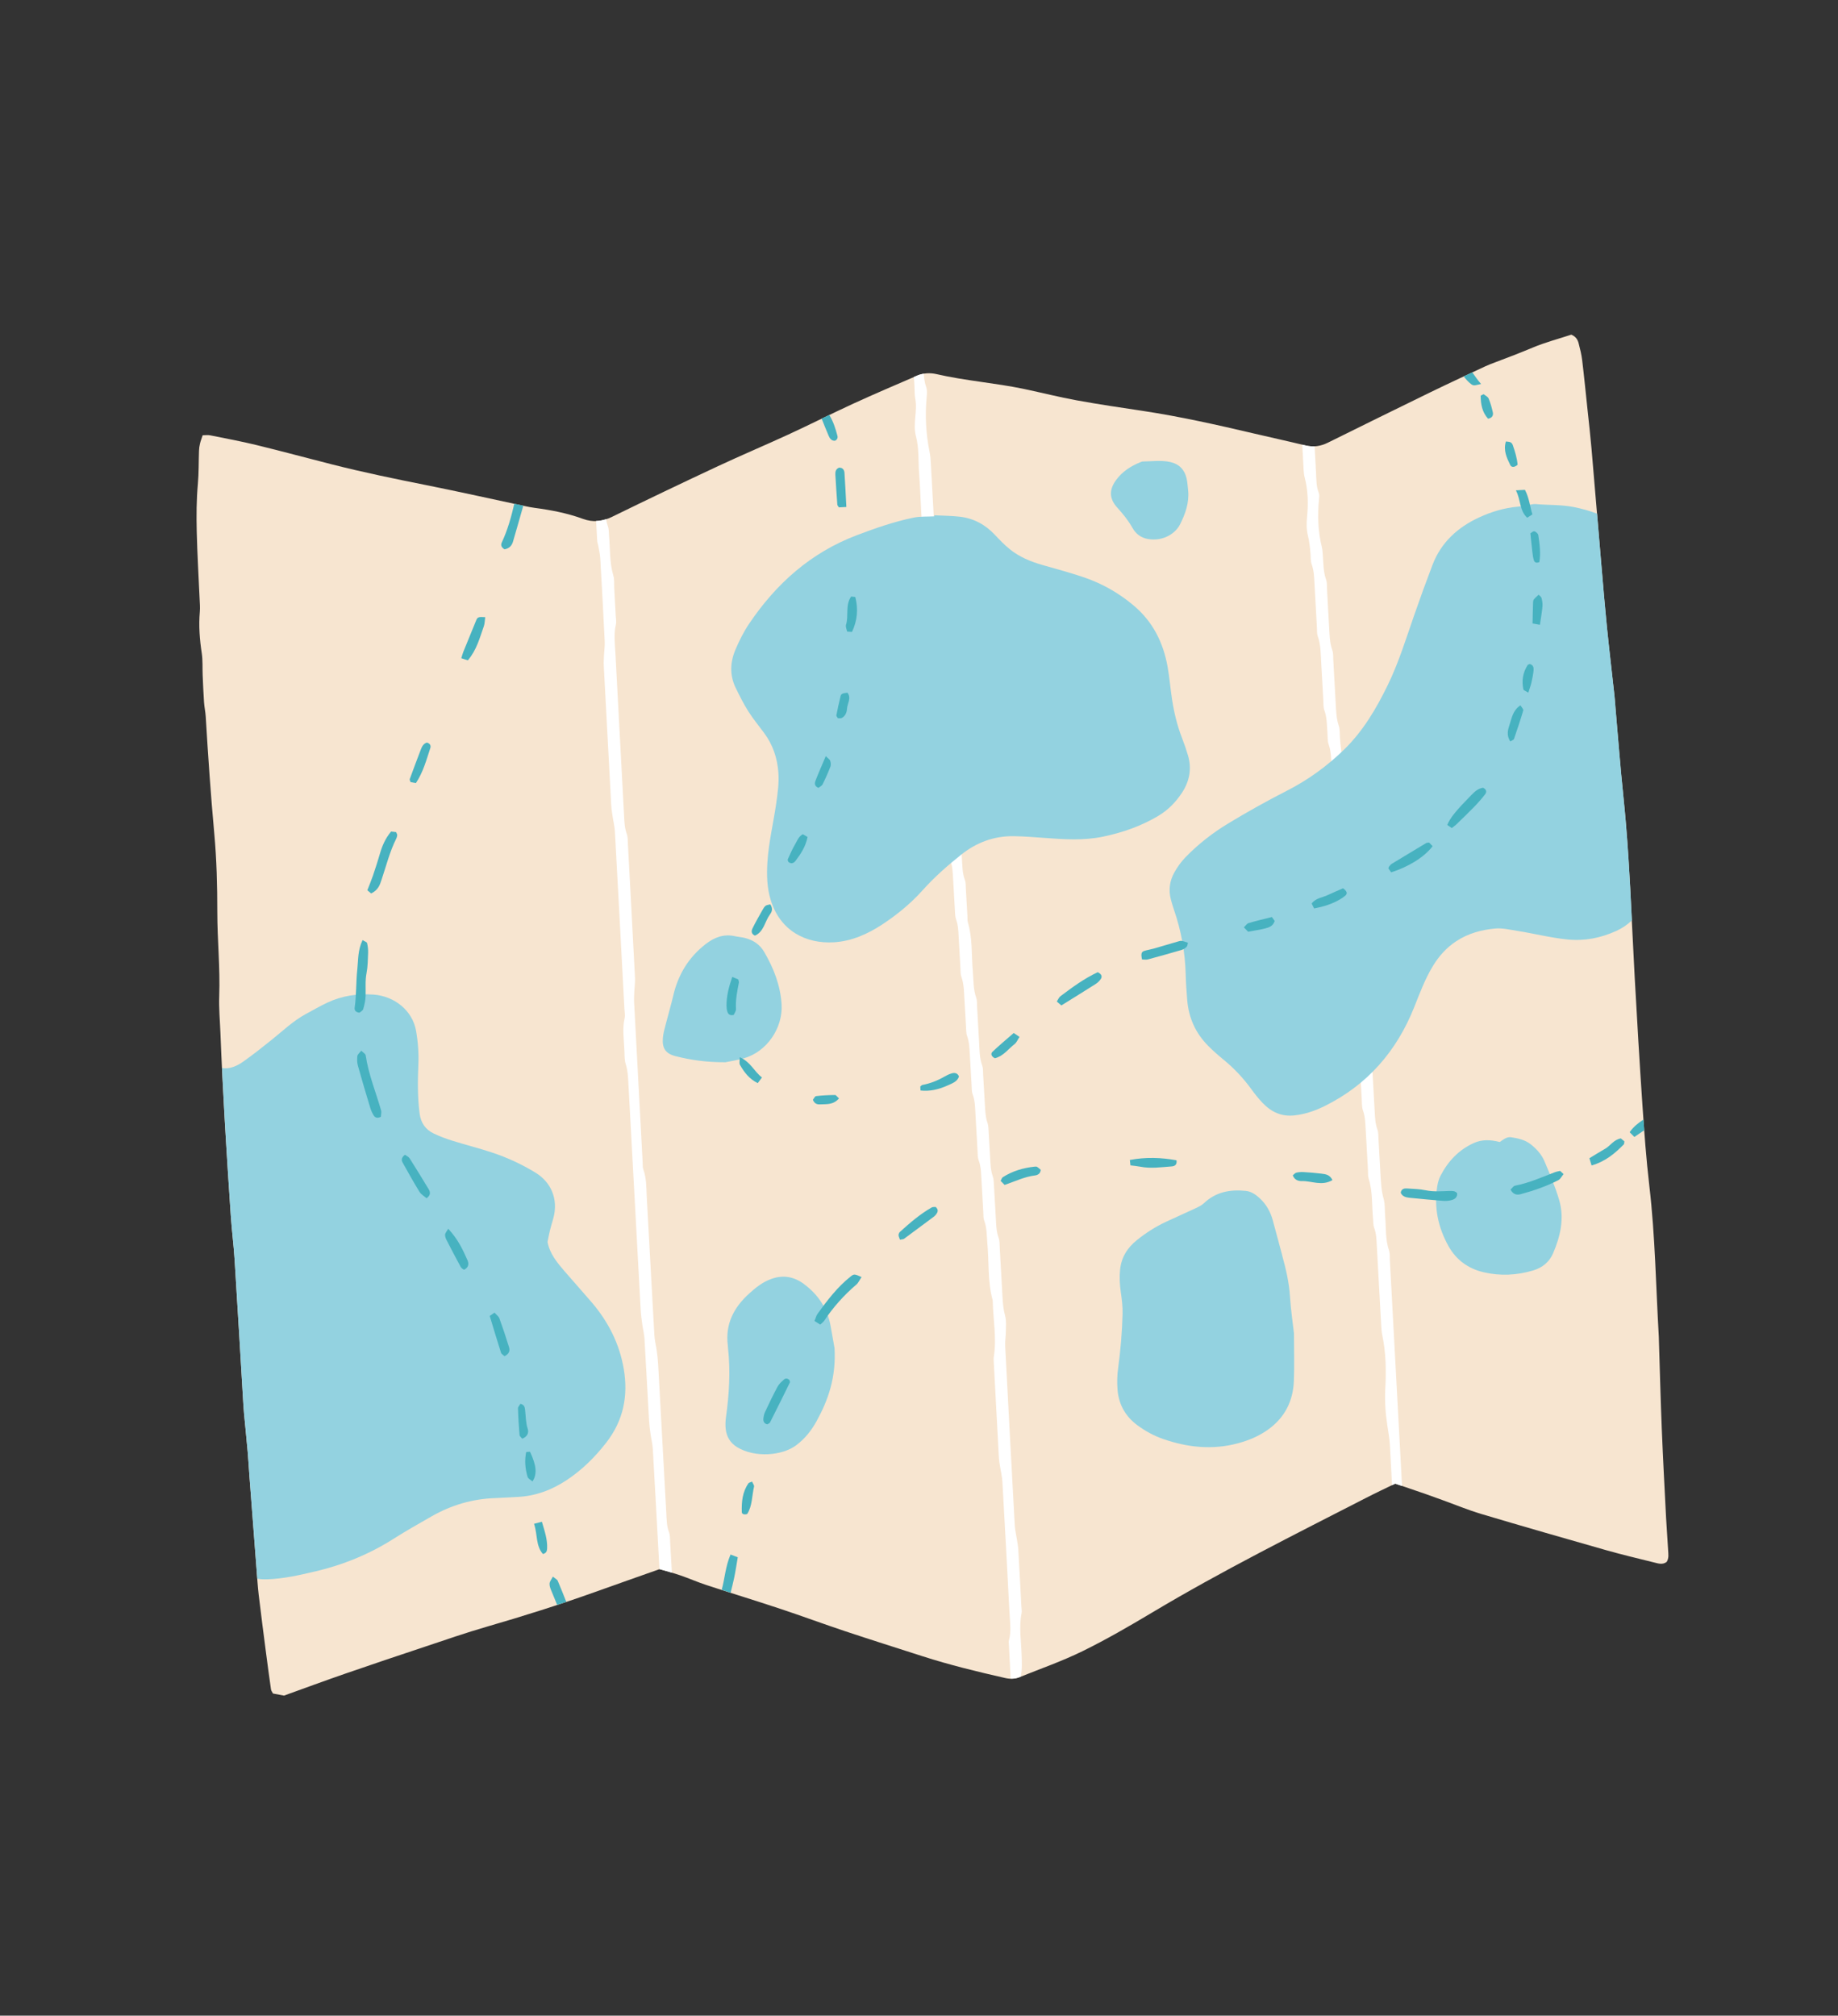 <?xml version="1.0" encoding="UTF-8"?><svg id="Layer_1" xmlns="http://www.w3.org/2000/svg" viewBox="0 0 689.19 755.77"><rect x="0" y="0" width="689.19" height="755.77" fill="#333333" stroke="none"/><defs><style>.cls-1{fill:#fff;}.cls-2{fill:#f7e5d0;}.cls-3{fill:#47b2c0;}.cls-4{fill:#93d2e0;}</style></defs><path class="cls-2" d="m589.15,125.47c1.8.73,2.46,1.96,2.8,3.3.53,2.07,1.06,4.16,1.31,6.27.75,6.21,1.36,12.44,2.02,18.67.51,4.86,1.07,9.71,1.49,14.57,1.24,14.31,2.4,28.62,3.62,42.93.69,8.07,1.36,16.13,2.17,24.19.86,8.51,1.87,16.99,2.8,25.49.18,1.67.27,3.35.42,5.03.95,10.8,1.75,21.62,2.89,32.41,2.38,22.66,3.03,45.43,4.29,68.16.89,16.02,1.82,32.05,2.91,48.06.68,10.06,1.41,20.12,2.58,30.13,2.21,18.85,2.45,37.81,3.56,56.72.02.31.01.61.02.92.35,11.15.63,22.29,1.08,33.44.45,11.15,1.05,22.29,1.62,33.43.2,3.97.55,7.93.75,11.9.08,1.5.38,3.06-.51,4.53-1.51,1.19-3.16.62-4.77.22-5.92-1.48-11.88-2.87-17.75-4.54-15.72-4.47-31.42-8.98-47.08-13.65-4.96-1.48-9.77-3.49-14.65-5.25-2.01-.73-4.01-1.47-6.03-2.17-3.74-1.29-7.48-2.56-11.53-3.95-3.43,1.67-7.16,3.42-10.82,5.3-13.46,6.89-26.94,13.74-40.32,20.77-13.52,7.11-26.91,14.45-40.03,22.29-8.52,5.09-17.13,10.08-26.03,14.45-7.66,3.76-15.77,6.59-23.7,9.78-1.73.7-3.5.73-5.38.3-10.43-2.37-20.81-4.89-30.99-8.17-9.59-3.09-19.21-6.12-28.77-9.3-8.26-2.75-16.42-5.78-24.68-8.52-9.12-3.03-18.32-5.84-27.46-8.83-3.33-1.09-6.56-2.52-9.88-3.66-2.59-.89-5.25-1.59-7.77-2.34-8.26,2.92-16.33,5.75-24.37,8.63-13.37,4.78-26.91,9.04-40.55,12.99-7.77,2.25-15.42,4.91-23.09,7.47-9.99,3.33-19.98,6.67-29.93,10.12-7.64,2.64-15.23,5.45-22.9,8.21-1.31-.25-2.65-.5-4.13-.78-.25-.51-.67-1.02-.75-1.57-.65-4.53-1.26-9.07-1.85-13.61-.94-7.26-1.89-14.52-2.75-21.79-.38-3.19-.56-6.39-.81-9.59-.9-11.73-1.8-23.45-2.69-35.18-.22-2.9-.36-5.8-.62-8.69-.43-4.86-.93-9.72-1.39-14.59-.1-1.06-.17-2.13-.24-3.2-1.09-18.16-2.14-36.31-3.29-54.46-.35-5.48-1.06-10.94-1.43-16.43-1.54-22.87-3-45.75-3.89-68.66-.18-4.58-.62-9.17-.45-13.74.38-10.56-.72-21.07-.72-31.6,0-9.79-.24-19.57-1.13-29.3-1.34-14.61-2.33-29.24-3.21-43.88-.11-1.82-.52-3.63-.64-5.46-.23-3.34-.36-6.7-.51-10.04-.12-2.74.07-5.53-.33-8.22-.78-5.16-1.2-10.29-.74-15.51.15-1.66,0-3.36-.08-5.04-.36-8.4-.88-16.79-1.07-25.19-.14-5.94-.11-11.89.43-17.84.37-4.1.27-8.23.42-12.35.03-.91.15-1.83.37-2.71.24-1.02.63-2,1-3.14,1.02,0,1.94-.15,2.79.02,5.83,1.17,11.69,2.26,17.47,3.67,9.49,2.31,18.92,4.88,28.4,7.28,11.69,2.96,23.5,5.4,35.33,7.76,12.42,2.48,24.78,5.26,37.17,7.9,1.04.22,2.09.43,3.15.57,6.22.83,12.37,1.98,18.27,4.15,3.85,1.41,7.33,1,11.01-.8,13.17-6.45,26.4-12.77,39.68-18.98,8.71-4.07,17.58-7.8,26.32-11.83,8.18-3.77,16.22-7.84,24.4-11.6,7.91-3.63,15.92-7.04,23.91-10.49,2.31-1,4.87-1.12,7.22-.58,10.88,2.51,22.04,3.3,32.94,5.59,6.57,1.38,13.09,3.05,19.69,4.25,8.25,1.51,16.56,2.72,24.86,3.97,13.9,2.11,27.6,5.18,41.27,8.39,6.54,1.53,13.1,2.96,19.63,4.55,2.99.73,5.7.3,8.42-1.04,12.73-6.3,25.46-12.58,38.23-18.8,6.86-3.34,13.79-6.55,20.71-9.79,1.24-.58,2.53-1.07,3.82-1.55,4.72-1.76,9.41-3.58,14.06-5.52,4.75-1.99,9.78-3.3,14.39-4.82Z"/><path class="cls-1" d="m383.08,620.83c-.11-5.32-1.1-10.65-.02-15.98.15-.73-.02-1.52-.06-2.28-.38-7.17-.75-14.35-1.17-21.51-.08-1.36-.35-2.71-.56-4.07-.25-1.65-.66-3.29-.76-4.95-1.23-22.43-2.44-44.86-3.6-67.29-.09-1.81.23-3.64.25-5.46.01-1.97.24-4.05-.27-5.9-.67-2.4-.85-4.8-.99-7.23-.36-6.1-.67-12.21-1.03-18.31-.07-1.22,0-2.52-.4-3.63-.92-2.51-.93-5.09-1.08-7.68-.24-3.97-.43-7.93-.68-11.9-.08-1.21-.06-2.5-.47-3.62-.75-2.07-.81-4.19-.94-6.32-.2-3.36-.37-6.71-.58-10.07-.08-1.22-.04-2.51-.44-3.62-.75-2.07-.82-4.18-.95-6.31-.23-3.97-.45-7.93-.69-11.9-.06-1.07.03-2.21-.32-3.18-1.08-2.94-1.02-6-1.2-9.04-.27-4.42-.49-8.85-.75-13.27-.06-1.07.04-2.21-.31-3.18-1.18-3.24-.99-6.62-1.29-9.95-.54-6.06-.06-12.23-1.81-18.18-.25-.86-.16-1.82-.22-2.74-.19-3.36-.37-6.71-.58-10.07-.07-1.07.02-2.21-.34-3.17-1.04-2.79-.96-5.7-1.17-8.59-.21-2.89-.04-5.88-.72-8.66-.74-3.01-.94-6.02-1.14-9.05-.23-3.66-.41-7.32-.63-10.98-.07-1.06-.02-2.21-.39-3.17-.91-2.35-.91-4.79-1.04-7.22-.86-15.72-1.7-31.43-2.57-47.15-.08-1.52-.3-3.03-.51-4.54-.28-1.95-.72-3.89-.9-5.85-.27-3.04-.31-6.11-.54-9.15-.39-5.01-.06-10.08-1.61-14.98-.31-.99-.2-2.12-.26-3.19-.44-7.93-.86-15.87-1.31-23.8-.08-1.37-.17-2.75-.44-4.09-1.41-6.92-1.77-13.88-1.1-20.9.11-1.2.18-2.53-.21-3.62-.59-1.63-.78-3.29-.9-4.96-.84.14-1.67.35-2.46.69-.42.18-.85.37-1.27.55.12,1.03.17,2.06.23,3.1.1,1.68,0,3.39.31,5.03.9,4.69-.99,9.41.26,14.08,1.2,4.48.83,9.1,1.17,13.66.36,4.72.53,9.46.78,14.19.09,1.68.18,3.36.3,5.03.07.91.02,1.89.35,2.71.93,2.34.93,4.78,1.07,7.21.3,5.19.56,10.38.87,15.56.08,1.37.07,2.81.51,4.07.73,2.08.75,4.19.93,6.32.97,11.71.59,23.51,2.44,35.16.09.58-.18,1.21-.15,1.81.19,4.42.12,8.87.73,13.23.31,2.24.74,4.49.95,6.76.51,5.76.08,11.61,1.76,17.27.25.86.16,1.82.21,2.74.2,3.36.38,6.71.59,10.07.07,1.07,0,2.21.36,3.17.94,2.5.94,5.09,1.1,7.67.22,3.66.4,7.32.63,10.98.08,1.22.05,2.5.46,3.62.76,2.07.83,4.18.95,6.31.23,3.97.44,7.93.67,11.9.06,1.07-.03,2.21.33,3.18,1.02,2.79,1,5.7,1.18,8.59.21,3.36.37,6.71.58,10.07.08,1.22.01,2.51.42,3.62.81,2.21.87,4.48,1,6.77.23,3.97.44,7.93.69,11.9.07,1.06,0,2.21.37,3.17.96,2.5.92,5.09,1.08,7.68.28,4.58.51,9.15.78,13.73.06,1.07,0,2.21.36,3.17,1,2.64.96,5.4,1.13,8.13.23,3.81.42,7.63.65,11.44.06,1.07-.02,2.21.34,3.18,1.04,2.79.92,5.7,1.19,8.58.66,7.13.05,14.37,2.01,21.38.12,7,1.51,13.98.42,21.01-.14.89-.04,1.83,0,2.74.62,11.75,1.25,23.5,1.89,35.25.06,1.06.26,2.12.42,3.17.3,1.95.78,3.89.9,5.85.93,16.32,1.8,32.65,2.65,48.98.18,3.49.73,7-.21,10.48-.12.43-.04.91-.02,1.37.22,4.32.44,8.63.67,12.95,1.14.04,2.24-.11,3.33-.55.16-.06.32-.12.48-.19.02-.18.02-.37.06-.55.49-2.45.31-4.86.26-7.29Z"/><path class="cls-1" d="m250.85,574.51c-.88-2.36-.88-4.79-1.01-7.22-1.02-18.61-2.03-37.22-3.06-55.83-.09-1.67-.3-3.34-.52-5-.27-1.95-.78-3.89-.89-5.85-.98-17.24-1.89-34.48-2.85-51.71-.19-3.49-.06-7.03-1.29-10.41-.3-.83-.21-1.81-.26-2.73-1.08-19.99-2.15-39.97-3.2-59.96-.07-1.36.02-2.74.08-4.11.07-1.67.34-3.34.26-5-.86-16.78-1.77-33.56-2.67-50.35-.07-1.22,0-2.52-.41-3.62-.87-2.36-.91-4.79-1.04-7.22-1.09-20.14-2.17-40.27-3.22-60.41-.19-3.64-.7-7.29.17-10.95.24-1,0-2.13-.06-3.2-.18-3.51-.37-7.02-.56-10.53-.08-1.53.09-3.13-.33-4.56-1.46-4.91-1.17-9.98-1.62-14.98-.11-1.22-.03-2.51-.45-3.62-.32-.86-.51-1.73-.65-2.6-1.25.41-2.49.64-3.75.67.14,2.47.27,4.94.41,7.41.03.6.28,1.18.38,1.78.28,1.65.68,3.29.78,4.95.6,10.37,1.16,20.75,1.66,31.12.08,1.66-.19,3.33-.27,5-.06,1.37-.15,2.74-.08,4.11.91,17.39,1.84,34.78,2.79,52.18.07,1.37.29,2.72.49,4.08.28,1.95.78,3.89.89,5.85,1.22,22.12,2.39,44.24,3.56,66.36.06,1.22.34,2.5.08,3.65-.94,4.12-.2,8.22-.07,12.32.05,1.67.02,3.43.52,4.99.73,2.24.82,4.49.95,6.77,1.54,28.37,3.07,56.75,4.62,85.13.1,1.82.34,3.64.59,5.45.24,1.8.72,3.59.83,5.4.62,10.37,1.15,20.75,1.75,31.12.09,1.52.29,3.03.51,4.54.27,1.95.77,3.89.88,5.85.86,14.8,1.64,29.59,2.45,44.39.01.19.01.39.02.59,1.59.41,3.13.85,4.68,1.31-.23-3.84-.43-7.69-.66-11.53-.07-1.22,0-2.52-.42-3.62Z"/><path class="cls-1" d="m520.86,468.95c-1.44-4.14-1.09-8.45-1.46-12.69-.2-2.28.01-4.67-.6-6.83-.85-3-.98-6.01-1.16-9.05-.27-4.42-.49-8.85-.75-13.27-.07-1.22,0-2.52-.41-3.62-.87-2.36-.9-4.79-1.04-7.22-.36-6.25-.69-12.51-1.04-18.76-.07-1.22.07-2.52-.32-3.64-1.2-3.4-1.09-6.92-1.3-10.41-.43-7.02-.78-14.04-1.18-21.05-.07-1.22.02-2.52-.38-3.63-.96-2.65-.96-5.4-1.12-8.13-.23-3.81-.42-7.63-.66-11.44-.08-1.22-.02-2.51-.44-3.62-.82-2.21-.86-4.49-1-6.77-.21-3.51-.39-7.02-.61-10.53-.08-1.22,0-2.52-.42-3.62-.88-2.36-.86-4.79-1.05-7.22-.17-2.13-.03-4.35-.61-6.36-.74-2.55-.86-5.1-1.05-7.68-.21-2.89-.07-5.87-.74-8.65-.65-2.71-.87-5.41-1.08-8.14-.12-1.52.02-3.14-.46-4.54-.95-2.82-.98-5.7-1.15-8.59-.31-5.34-.59-10.68-.89-16.02-.07-1.22.04-2.52-.36-3.63-1.06-2.95-1.03-6-1.22-9.04-.29-4.73-.52-9.46-.78-14.19-.06-1.07.05-2.21-.31-3.18-1.07-2.94-1.01-6-1.25-9.04-.08-1.06-.11-2.15-.36-3.18-1.47-5.99-1.67-12.04-1.06-18.15.07-.75.16-1.59-.1-2.25-1-2.49-.9-5.1-1.04-7.68-.18-3.26-.35-6.52-.52-9.78-1.1.06-2.23-.05-3.4-.33-.41-.1-.82-.19-1.23-.29.17,3.19.34,6.38.51,9.57.05.91.16,1.83.39,2.71,1.28,4.94,1.38,9.91.88,14.96-.22,2.25-.22,4.64.32,6.81.56,2.26.79,4.49.98,6.77.11,1.37.01,2.82.46,4.08.85,2.37.9,4.79,1.04,7.22.31,5.49.6,10.99.91,16.48.06,1.07-.05,2.21.3,3.18,1.23,3.39,1.1,6.92,1.33,10.41.3,4.57.5,9.15.77,13.73.07,1.22-.03,2.52.38,3.63,1.03,2.8.94,5.71,1.17,8.59.11,1.37-.03,2.83.41,4.09,1.04,2.96.98,6.01,1.2,9.04.18,2.44-.04,4.98.61,7.29.89,3.15.94,6.32,1.22,9.51.15,1.67.32,3.34.55,5,.27,1.95.73,3.89.9,5.85.28,3.2.37,6.41.58,9.61.08,1.21.06,2.5.47,3.61.76,2.07.81,4.19.93,6.32.22,3.66.4,7.32.63,10.98.08,1.22.04,2.51.44,3.62.76,2.07.84,4.18.95,6.31.4,7.17.78,14.34,1.21,21.51.09,1.52.33,3.03.54,4.53.26,1.8.71,3.59.82,5.4.51,8.23.93,16.48,1.4,24.71.08,1.37,0,2.82.44,4.08.84,2.37.9,4.79,1.04,7.22.29,5.03.56,10.07.85,15.1.06,1.07-.06,2.2.25,3.19,1.54,4.89,1.18,9.98,1.64,14.98.11,1.21.05,2.5.46,3.62.76,2.07.83,4.18.95,6.31.55,9.92,1.08,19.83,1.64,29.75.08,1.37.14,2.76.42,4.09,1.38,6.61,1.51,13.25,1.14,19.99-.25,4.54.05,9.18.73,13.69.38,2.55.85,5.09,1,7.68.28,4.88.54,9.76.78,14.65,0,.1,0,.2,0,.3.41-.2.82-.4,1.22-.59.86.3,1.71.58,2.55.87-1.52-28.34-3.06-56.67-4.59-85.01-.06-1.07.07-2.21-.27-3.19Z"/><path class="cls-4" d="m480.78,470.67c-1.21-4.41-2.34-8.85-3.57-13.26-.88-3.15-2.44-5.91-4.88-8.15-1.5-1.38-3.18-2.52-5.2-2.73-5.82-.6-11.22.35-15.68,4.6-.85.81-1.99,1.36-3.07,1.87-3.73,1.75-7.51,3.4-11.24,5.15-3.89,1.82-7.48,4.13-10.83,6.82-3.62,2.9-5.87,6.49-6.33,11.23-.27,2.77-.11,5.46.27,8.19.39,2.71.75,5.47.68,8.2-.17,6.86-.75,13.7-1.68,20.51-.37,2.7-.43,5.49-.19,8.2.48,5.45,3.05,9.89,7.46,13.13,2.96,2.17,6.18,3.94,9.68,5.15,9.15,3.16,18.44,4.13,27.9,1.61,4.15-1.11,8.08-2.74,11.59-5.31,6.11-4.46,9.15-10.59,9.46-17.99.25-5.94.04-11.9.04-17.97-.5-4.44-1.19-8.98-1.47-13.54-.32-5.39-1.54-10.56-2.96-15.71Z"/><path class="cls-4" d="m575.91,189.01c-1.04-.09-2.11.24-3.17.4-1.21.18-2.4.46-3.61.57-5.08.45-9.9,1.9-14.49,4.02-8.06,3.72-14.28,9.37-17.51,17.84-2.39,6.27-4.69,12.58-6.89,18.93-3.06,8.8-5.79,17.71-9.88,26.11-4.3,8.82-9.24,17.22-16.35,24.16-6.39,6.23-13.55,11.41-21.49,15.46-7.48,3.82-14.81,7.91-21.99,12.26-5.91,3.58-11.32,7.81-16.11,12.77-1.57,1.63-2.93,3.55-4.04,5.52-1.78,3.16-2.29,6.61-1.35,10.18.35,1.33.74,2.65,1.19,3.94,2.69,7.85,4.17,15.92,4.38,24.22.08,3.2.31,6.41.57,9.61.54,6.64,3.14,12.39,7.83,17.12,1.82,1.84,3.78,3.56,5.79,5.21,3.93,3.21,7.36,6.86,10.35,10.96,1.34,1.85,2.77,3.67,4.35,5.31,3.22,3.35,7.01,5.16,11.89,4.62,4.04-.45,7.74-1.73,11.3-3.49,16.07-7.96,27.03-20.57,33.62-37.14,2.09-5.25,4.05-10.55,7.01-15.41,2.25-3.71,5.07-6.86,8.72-9.26,4.45-2.93,9.46-4.31,14.65-4.77,2.67-.24,5.45.44,8.16.87,6.32.99,12.51,2.6,18.92,3.24,6.48.64,12.46-.56,18.24-3.18,2.27-1.03,4.23-2.37,5.91-3.98-.76-15.61-1.58-31.21-3.21-46.77-1.13-10.78-1.94-21.6-2.89-32.41-.15-1.67-.24-3.36-.42-5.03-.93-8.5-1.94-16.99-2.8-25.49-.81-8.05-1.49-16.12-2.17-24.19-.53-6.2-1.04-12.4-1.56-18.6-2.83-1.09-5.77-1.9-8.8-2.5-4.68-.92-9.42-.68-14.13-1.1Z"/><path class="cls-4" d="m301.37,481.38c-3.63-2.66-7.64-3.45-12.11-1.86-3.29,1.17-5.85,3.24-8.34,5.49-5.76,5.21-9.03,11.46-8.01,19.47.04.3.02.61.06.91.98,8.7.45,17.35-.75,25.99-.21,1.5-.27,3.06-.09,4.55.36,2.86,1.74,5.15,4.28,6.7,6.6,4.02,16.86,3.25,22.17-.75,3.25-2.44,5.68-5.51,7.61-9.02,4.41-8.01,7.34-16.41,6.73-27.37-.3-1.71-.87-5.01-1.47-8.3-1.2-6.65-4.74-11.87-10.1-15.81Z"/><path class="cls-4" d="m579.1,435.37c-1.08-2.54-2.97-4.62-5.17-6.34-2.13-1.66-4.66-2.2-7.24-2.61-1.68-.26-2.88.78-4.32,1.79-3.45-.9-6.63-1.02-9.69.35-5.67,2.54-9.69,6.82-12.52,12.26-.62,1.2-1.01,2.57-1.23,3.91-1.29,8,.31,15.54,4.21,22.51,2.88,5.15,7.38,8.47,13.23,9.81,6.25,1.44,12.43,1.12,18.55-.7,3.42-1.02,6.04-3.2,7.42-6.39,2.76-6.42,4.33-13.16,2.28-20.06-1.47-4.96-3.5-9.76-5.52-14.53Z"/><path class="cls-4" d="m434.42,305.85c3.62-2.15,6.48-5.13,8.77-8.59,2.82-4.26,3.75-8.99,2.27-14-.65-2.19-1.39-4.36-2.22-6.49-1.84-4.72-3.01-9.6-3.77-14.59-.62-4.07-.94-8.19-1.67-12.23-1.62-8.97-5.46-16.74-12.55-22.77-5.67-4.82-12.01-8.41-19.01-10.77-5.06-1.7-10.21-3.1-15.35-4.56-4.45-1.27-8.67-3.02-12.28-5.94-2-1.62-3.81-3.51-5.58-5.39-3.59-3.83-7.95-6.18-13.15-6.78-3.17-.36-6.37-.36-9.56-.53,0,.13,0,.27,0,.4-2.59.14-5.24-.04-7.75.48-7.33,1.51-14.38,3.96-21.38,6.62-17.21,6.55-30.2,18.16-40.33,33.22-2.03,3.02-3.69,6.34-5.11,9.7-1.97,4.67-2.19,9.53.08,14.22,1.46,3.01,2.97,6.03,4.76,8.86,1.79,2.83,3.95,5.43,5.94,8.13,3.27,4.42,4.95,9.37,5.34,14.86.27,3.85-.25,7.6-.79,11.38-1.05,7.39-2.84,14.66-3.32,22.16-.3,4.79-.19,9.48,1.18,14.05,3.56,11.87,13.4,16.65,23.77,16.02,6.63-.4,12.7-3.1,18.26-6.78,5.5-3.64,10.56-7.8,14.97-12.72,4.39-4.91,9.32-9.24,14.46-13.34,5.83-4.65,12.43-7.08,19.9-6.94,3.81.07,7.61.37,11.41.65,7.3.53,14.54,1.05,21.86-.47,7.42-1.54,14.37-3.99,20.86-7.85Z"/><path class="cls-4" d="m278.93,396.81c8.68-2.48,14.66-11.4,14.14-20.18-.43-7.18-2.99-13.65-6.56-19.76-1.61-2.76-4.16-4.42-7.24-5.19-1.18-.3-2.41-.36-3.6-.63-4.21-.96-7.76.37-11.06,2.93-6.42,4.98-10.34,11.47-12.16,19.33-.83,3.56-1.88,7.06-2.78,10.6-.45,1.77-.99,3.55-1.12,5.35-.29,3.79,1.02,5.8,4.71,6.74,5.76,1.48,11.64,2.31,18.73,2.3,1.61-.34,4.33-.74,6.94-1.49Z"/><path class="cls-4" d="m118.17,589.23c10.5-2.49,20.32-6.47,29.44-12.28,4.63-2.95,9.43-5.65,14.21-8.38,7.42-4.25,15.39-6.59,23.96-6.86,2.75-.09,5.49-.31,8.24-.43,6.75-.31,12.82-2.59,18.4-6.27,5.79-3.82,10.62-8.59,14.9-14.09,6.45-8.3,8.28-17.52,6.57-27.63-1.6-9.42-5.78-17.65-11.95-24.89-3.37-3.95-6.86-7.8-10.25-11.74-2.79-3.25-5.54-6.54-6.39-10.99.31-1.47.57-2.98.94-4.46.36-1.48.84-2.94,1.24-4.41,2.04-7.54-1.16-13.69-6.58-17.04-5.24-3.23-10.78-5.76-16.59-7.68-4.78-1.58-9.68-2.8-14.48-4.3-2.47-.77-4.92-1.67-7.25-2.79-3.1-1.49-4.8-4.05-5.25-7.54-.78-6.08-.71-12.17-.46-18.25.18-4.3-.12-8.48-.87-12.73-1.33-7.57-8.11-12.96-15.88-13.54-6-.45-11.91.42-17.43,3.03-2.75,1.31-5.41,2.83-8.09,4.29-4.74,2.59-8.6,6.32-12.77,9.66-3.45,2.77-6.93,5.52-10.54,8.08-2.39,1.7-5.02,2.92-8.04,2.49.88,18.46,2.05,36.91,3.29,55.35.37,5.48,1.08,10.94,1.43,16.43,1.15,18.15,2.2,36.31,3.29,54.46.06,1.07.14,2.14.24,3.2.46,4.86.96,9.72,1.39,14.59.26,2.89.4,5.79.62,8.69.89,11.73,1.79,23.46,2.69,35.18.09,1.18.18,2.37.26,3.55,1.1.2,2.3.28,3.67.24,6.15-.2,12.08-1.55,18.03-2.96Z"/><path class="cls-4" d="m424.66,197.96c1.25,2.26,3.24,3.7,5.75,4.13,5.9,1,10.39-2.15,12.07-5.48,2.02-4.01,3.47-8.12,3.03-12.71-.18-1.51-.24-3.05-.58-4.52-.75-3.25-2.76-5.38-6.06-6.13-3.45-.78-6.93-.25-10.4-.21-.29,0-.58.16-.87.27-3.59,1.45-6.76,3.48-9.09,6.66-2.67,3.64-2.64,6.96.41,10.34,2.15,2.39,4.17,4.83,5.73,7.65Z"/><path class="cls-3" d="m441.8,352.99c-3.05.9-6.1,1.81-9.16,2.68-1.16.33-2.37.51-3.53.86-1.14.35-1.35,1.1-.88,3.23.88,0,1.52.14,2.08,0,4.24-1.14,8.48-2.32,12.69-3.56.7-.21,1.4-.64,1.92-1.16.35-.35.36-1.03.52-1.55-2.46-.85-2.46-.85-3.64-.5Z"/><path class="cls-3" d="m423.65,434.92c.09.81.15,1.35.23,2.04,1.35.18,2.54.27,3.71.5,3.94.78,7.86.17,11.78-.11,1.09-.08,2.05-.63,1.78-2.3-5.74-1.04-11.5-1.25-17.5-.12Z"/><path class="cls-3" d="m503.62,333.06c-1.88.83-3.84,1.64-5.76,2.55-2,.95-4.45,1.07-6.03,3.17.28.55.53,1.06.92,1.84,3.61-.68,6.62-1.65,9.41-3.23.79-.45,1.56-.95,2.25-1.53.96-.8.69-1.72-.8-2.79Z"/><path class="cls-3" d="m495.59,440.07c-2.26-.28-4.53-.46-6.8-.6-.9-.05-1.84.01-2.71.23-.51.13-.91.66-1.32.99.63,1.8,2.16,2.19,3.4,2.16,3.68-.11,7.43,1.99,11.47-.37-.98-2.04-2.56-2.22-4.03-2.4Z"/><path class="cls-3" d="m468.15,346.13c-.6.18-1.04.92-1.74,1.58.68.7,1.17,1.2,1.6,1.64,2.28-.43,4.38-.72,6.42-1.24,1.44-.37,2.94-.88,3.53-2.79-.26-.38-.59-.84-1.04-1.48-3.21.82-6.02,1.47-8.77,2.28Z"/><path class="cls-3" d="m388.02,437.43c-4.3.45-8.36,1.63-12.02,3.98-.33.21-.45.75-.8,1.36.49.5.98.99,1.5,1.52,3.9-1.33,7.48-3.09,11.47-3.57,1.01-.12,2.02-.78,2.06-2.11-1.39-1.2-1.4-1.26-2.21-1.17Z"/><path class="cls-3" d="m411.64,364.52c-5.08,2.36-9.58,5.67-14.04,9.04-.55.41-.82,1.18-1.34,1.96.68.58,1.2,1.03,1.71,1.47,4.42-2.75,8.66-5.36,12.85-8.03.75-.47,1.44-1.14,1.93-1.87.54-.81.52-1.73-1.12-2.56Z"/><path class="cls-3" d="m380.44,391.47c.77-.59,1.16-1.66,1.84-2.68-.81-.55-1.38-.94-2.16-1.47-2.77,2.42-5.45,4.65-7.97,7.04-.69.65-.58,1.71.9,2.43,3.23-.8,5.01-3.49,7.39-5.31Z"/><path class="cls-3" d="m319.15,223.67c-2.27,3.26-.85,7.16-1.92,10.6-.23.74.26,1.7.42,2.56.67.04,1.1.07,1.83.11,1.97-4.22,2.41-8.54,1.22-13.1-.62-.07-1.05-.12-1.55-.17Z"/><path class="cls-3" d="m315.18,261.05c-.57,2.37-1.11,4.74-1.57,7.14-.06.33.39.76.6,1.13.52-.03,1.03.08,1.39-.1,1.37-.69,1.92-2.1,1.99-3.41.11-2.01,1.76-4.05.17-6.09-1.94.25-2.36.43-2.59,1.34Z"/><path class="cls-3" d="m356.85,402.47c-1.01.28-1.98.78-2.9,1.31-2.54,1.45-5.21,2.49-8.09,3.03-.26.05-.47.35-.78.59l.08,1.48q4.79.59,10.38-1.98c1.63-.75,3.43-1.36,4.05-3.27-.59-1.39-1.69-1.46-2.74-1.17Z"/><path class="cls-3" d="m349.29,452.77c-4.35,2.51-8.13,5.76-11.83,9.12-.3.28-.54.8-.53,1.21.01.53.3,1.05.53,1.73.92-.19,1.28-.16,1.5-.32,3.78-2.78,7.54-5.57,11.29-8.38.36-.27.65-.64.91-1.01.58-.83.72-1.65-.33-2.58-.41.05-1.07-.05-1.53.22Z"/><path class="cls-3" d="m537.18,317.29c-.44-.47-.92-.98-1.3-1.38-.55.1-.9.07-1.14.21-4.31,2.58-8.62,5.17-12.91,7.79-.37.23-.64.63-.94.97-.1.11-.13.28-.3.7.3.44.7,1.01,1.04,1.51,6.67-2.12,12.41-5.72,15.55-9.79Z"/><path class="cls-3" d="m583.17,439.47c-4.97,1.9-9.83,4.1-15.1,5.11-.59.11-1.06.91-1.67,1.47,1.16,2.09,2.62,2.03,3.92,1.68,4.85-1.31,9.6-2.95,14.07-5.26.69-.36,1.1-1.27,1.9-2.24-.63-.59-1.06-.99-1.29-1.2-.96.23-1.42.29-1.84.45Z"/><path class="cls-3" d="m556.1,295.36c-1.92.32-3.12,1.45-4.3,2.65-5.8,5.89-8,8.58-9.13,11.3.53.37,1.1.76,1.7,1.17.67-.53,1.18-.85,1.6-1.26,2.28-2.21,4.57-4.39,6.78-6.67,1.47-1.52,2.88-3.11,4.16-4.79.58-.76.55-1.73-.82-2.4Z"/><path class="cls-3" d="m576.94,222.99c-1.98,1.82-2.04,1.82-2.09,2.94-.1,2.54-.13,5.08-.2,7.85.91.16,1.7.3,2.77.49.36-2.5.76-4.7.96-6.93.09-1.03-.1-2.11-.36-3.12-.12-.47-.71-.82-1.09-1.23Z"/><path class="cls-3" d="m575.32,199.22c-.5-.1-1.15.58-1.48.77.28,2.62.49,4.85.76,7.08.12,1.03.25,2.1.58,3.07.26.76.96,1.1,2.03.61.56-3.32.11-6.73-.4-10.12-.08-.56-.91-1.29-1.49-1.41Z"/><path class="cls-3" d="m601.9,430.71c-1.96,1.12-3.86,2.32-5.93,3.57.28.92.48,1.59.82,2.72,5.25-1.53,8.78-4.55,12.08-7.91.17-.18.13-.57.23-1.12-.43-.36-.95-.81-1.34-1.13-2.71.51-3.9,2.75-5.86,3.87Z"/><path class="cls-3" d="m559.75,154.58c-.38-1.76-.87-3.51-1.57-5.16-.29-.69-1.23-1.1-1.88-1.63l-1.1.57c.02,3.15.53,6.16,2.77,8.64,1.66-.31,2.02-1.33,1.79-2.42Z"/><path class="cls-3" d="m572.64,194.13c.65-.42,1.22-.78,1.96-1.25-.97-3.14-1.22-6.29-2.8-9.21l-3.39.18c1.92,3.73,1.28,7.51,4.23,10.28Z"/><path class="cls-3" d="m543.54,446.55c-3.02.1-6.03.37-9.06-.27-2.2-.46-4.5-.5-6.76-.65-1.07-.07-2.18,0-2.5,1.56.55,1.37,1.84,1.77,3.22,1.91,4.21.42,8.42.83,12.64,1.16,1.04.08,2.15,0,3.16-.27,1.18-.31,2.23-.95,2.15-2.55-.72-.96-1.79-.91-2.85-.88Z"/><path class="cls-3" d="m566.3,278.02c.7-.45,1.28-.61,1.39-.93,1.22-3.55,2.43-7.11,3.48-10.72.13-.45-.62-1.17-1.05-1.9-2.81,1.81-3.22,4.6-4.05,7.12-.65,1.99-1.29,4.05.23,6.43Z"/><path class="cls-3" d="m318.87,478.7c-4.91,3.92-8.67,8.87-12.31,13.91-.51.71-.71,1.63-1.15,2.7.79.5,1.45.92,2.16,1.36.64-.62,1.16-.98,1.48-1.47,3.39-5.08,7.41-9.58,12.06-13.55.75-.64,1.17-1.66,1.95-2.81-2.7-1.22-2.86-1.21-4.19-.14Z"/><path class="cls-3" d="m569.06,174.26c-.25-2.56-.98-4.99-1.83-7.4-.14-.4-.47-.85-.84-1.02-.47-.23-1.06-.21-1.73-.31-1.03,3.41.35,6.15,1.63,8.83.39.82,1.44,1.07,2.76-.09Z"/><path class="cls-3" d="m572.8,249.39c-1.78,2.81-2.28,5.88-1.58,9.1.08.37.86.59,1.85,1.22.54-1.74.93-2.73,1.16-3.76.33-1.48.65-2.98.8-4.49.11-1.07-.07-2.16-1.42-2.48-.28.13-.67.19-.8.4Z"/><path class="cls-3" d="m313.05,165.28c.87-.36,1.16-1.14.96-1.87-.73-2.75-1.57-5.46-3.07-7.83-.95.46-1.9.91-2.86,1.37.86,2.14,1.73,4.33,2.66,6.5.42.97,1.05,1.85,2.3,1.82Z"/><path class="cls-3" d="m148.94,313.09c.02-.26-.2-.54-.42-1.09-.55-.06-1.25-.15-1.87-.22-2.14,2.55-3.32,5.31-4.18,8.27-.81,2.77-1.69,5.53-2.62,8.26-.58,1.71-1.29,3.38-2.11,5.5.5.41.94.78,1.44,1.19,2.73-1.34,3.25-3.26,3.89-5.14,1.75-5.18,3.05-10.53,5.53-15.45.2-.4.31-.87.34-1.31Z"/><path class="cls-3" d="m134.81,379.7c.38-.35,1.22-.75,1.39-1.35.46-1.58.84-3.24.89-4.87.09-2.87-.21-5.73.35-8.61.48-2.51.49-5.11.59-7.68.04-1.19-.11-2.42-.39-3.59-.09-.38-.86-.59-1.69-1.12-1.85,3.9-1.59,7.47-1.96,10.88-.53,4.8-.31,9.66-1,14.46-.14.97.36,1.77,1.83,1.88Z"/><path class="cls-3" d="m153.6,434.33c-.36-.57-1.12-.89-1.72-1.34-1.23.84-1.51,1.84-.93,2.88,2.06,3.72,4.15,7.43,6.37,11.05.59.95,1.72,1.57,2.62,2.36,1.5-1.05,1.52-2.18.83-3.33-2.35-3.9-4.73-7.78-7.17-11.62Z"/><path class="cls-3" d="m137.11,395.67c-.08-.55-.94-1-1.65-1.71-.64.84-1.37,1.37-1.45,1.97-.14,1.18-.14,2.47.18,3.61,1.47,5.29,3.04,10.54,4.63,15.8.31,1.01.75,2.02,1.31,2.91.53.84,1.4,1.14,2.68.49.03-.7.3-1.62.08-2.41-1.96-6.88-4.74-13.53-5.77-20.67Z"/><path class="cls-3" d="m168.07,460.72c-.59,1.05-1.14,1.62-1.18,2.22-.04.7.27,1.48.61,2.13,1.72,3.36,3.48,6.7,5.28,10.02.25.46.84.73,1.2,1.02,1.84-.89,1.87-2.32,1.31-3.59-1.75-3.99-3.62-7.95-7.22-11.8Z"/><path class="cls-3" d="m160.06,278.43c-1.32.4-1.85,1.52-2.28,2.65-1.42,3.68-2.79,7.38-4.15,11.08-.08.22.15.55.32,1.1.57.1,1.25.23,2,.36,2.75-4.14,3.94-8.71,5.41-13.15.31-.94-.19-1.78-1.3-2.04Z"/><path class="cls-3" d="m611.07,424.53c.6.6,1.08,1.09,1.76,1.78,1.32-.91,2.54-1.73,3.71-2.53-.1-1.33-.2-2.65-.29-3.98-1.91,1.24-3.76,2.64-5.18,4.73Z"/><path class="cls-3" d="m298.3,322.79c1.98-2.65,3.83-5.4,4.5-8.97-.67-.39-1.27-.73-1.79-1.03-1.66.95-2.1,2.51-2.86,3.77-1.08,1.8-1.89,3.76-2.77,5.67-.1.21.11.57.18.87,1.03.98,2.07.57,2.73-.32Z"/><path class="cls-3" d="m552.53,144.48c.62.09,1.3-.2,2.83-.5-1.34-1.51-2.31-2.99-3.3-4.37-1.07.5-2.14,1-3.21,1.5.64.89,1.35,1.69,2.17,2.42.44.39.97.86,1.51.94Z"/><path class="cls-3" d="m181.44,234.74c.33-.94.32-2.02.5-3.34-2.55-.17-2.89-.02-3.41,1.26-1.6,3.92-3.22,7.83-4.8,11.75-.27.68-.45,1.4-.76,2.39.94.31,1.7.56,2.45.8,3.32-3.88,4.47-8.47,6.03-12.87Z"/><path class="cls-3" d="m189.19,205.97c1.8-.35,2.75-1.37,3.2-3,1.23-4.39,2.57-8.75,3.77-13.15.02-.08.03-.16.05-.23-1.12-.24-2.24-.48-3.36-.72-1.15,4.98-2.52,9.89-4.71,14.56-.42.9-.21,1.79,1.04,2.54Z"/><path class="cls-3" d="m207.3,591.16c-.55,1.09-1.17,1.82-1.23,2.59-.07.85.28,1.77.62,2.6.73,1.8,1.47,3.6,2.23,5.41,1.14-.38,2.28-.74,3.42-1.12-1.04-2.64-2.08-5.28-3.2-7.89-.25-.57-1.02-.91-1.83-1.59Z"/><path class="cls-3" d="m276.62,583.9c-.87-.33-1.51-.58-2.69-1.03-1.95,4.57-2.15,9.05-3.32,13.25,1.12.36,2.23.72,3.35,1.07.47-1.84.92-3.69,1.32-5.55.53-2.5.89-5.04,1.36-7.75Z"/><path class="cls-3" d="m276.84,367.25c-.47-.2-1.09-.46-2.26-.96-1.36,3.93-2.17,7.28-2.16,10.8,0,.75.1,1.53.32,2.24.3.94.94,1.54,2.38,1.22.25-.62.9-1.43.85-2.2-.21-3.39.44-6.65,1.09-9.93.05-.27-.1-.58-.22-1.17Z"/><path class="cls-3" d="m284.12,406.13c.53-.7,1-1.33,1.6-2.13-2.95-2.22-4.2-5.79-8.34-7.6,0,1.42-.25,2.28.06,2.82,1.57,2.77,3.44,5.3,6.69,6.91Z"/><path class="cls-3" d="m280.69,556.11c-2.31,3.25-2.65,6.99-2.54,10.8.02.87.92,1.09,2.02.77,1.95-3.03,1.75-6.81,2.58-10.29.11-.45-.4-1.04-.74-1.86-.78.34-1.16.38-1.31.59Z"/><path class="cls-3" d="m293.96,517.26c-.9.8-1.85,1.65-2.41,2.69-1.66,3.08-3.16,6.24-4.65,9.4-.38.8-.58,1.73-.66,2.62-.09.96.28,1.8,1.45,2.1.32-.22.86-.38,1.04-.73,2.53-4.99,5.02-10.01,7.48-15.04.1-.2-.14-.56-.22-.86-.62-.62-1.41-.74-2.03-.19Z"/><path class="cls-3" d="m304.82,412.38c.6,1.5,1.6,1.77,2.69,1.71,2.34-.14,4.86.29,7.09-2.23-.67-.59-1.08-1.28-1.49-1.28-2.37.02-4.75.13-7.1.41-.49.06-.87.99-1.19,1.39Z"/><path class="cls-3" d="m287.14,339.58c-.47.32-.81.88-1.1,1.39-1.33,2.36-2.7,4.71-3.88,7.14-.45.92-.54,2.09.94,2.7,3.36-1.5,3.66-5.27,5.56-7.86.66-.91,1.33-2.08.19-3.85-.62.16-1.26.18-1.7.48Z"/><path class="cls-3" d="m306.88,295.42c.48-.4,1.26-.74,1.56-1.33,1.08-2.16,2.07-4.38,2.94-6.64.25-.64.13-1.51-.08-2.21-.14-.46-.73-.79-1.66-1.73-1.5,3.56-2.73,6.32-3.82,9.13-.38.97-.54,2.11,1.05,2.77Z"/><path class="cls-3" d="m187.24,494.3c-.28-.76-1.11-1.32-1.81-2.12-.76.52-1.34.92-1.8,1.24,1.46,4.81,2.81,9.32,4.24,13.8.15.48.8.8,1.32,1.29,1.85-.93,2.05-2.15,1.68-3.38-1.12-3.64-2.32-7.26-3.62-10.84Z"/><path class="cls-3" d="m198.75,544.35l-1.44.08c-.67,3.19-.38,6.29.51,9.31.2.68,1.19,1.14,1.85,1.72,1.8-2.79,1.49-5.9-.92-11.11Z"/><path class="cls-3" d="m197.87,535.72c-.76-2.37-.7-4.8-.99-7.2-.11-.92-.32-1.82-1.73-2.16-.3.53-.94,1.13-.92,1.71.09,3.34.3,6.67.58,10,.04.47.64.89,1.01,1.37,1.93-.76,2.54-2.19,2.05-3.72Z"/><path class="cls-3" d="m200.25,571.36c1.36,4.11.59,8.17,3.32,11.31,1.26-.27,1.54-1.09,1.58-2.04.17-3.41-.94-6.57-1.96-10.05-.92.24-1.7.45-2.94.77Z"/><path class="cls-3" d="m314.57,190.24l2.79-.15c-.25-4.66-.43-8.73-.71-12.79-.08-1.12-.68-2-2.02-1.95-1.22.47-1.46,1.49-1.4,2.59.21,3.77.47,7.54.74,11.31.02.26.29.51.59.99Z"/></svg>